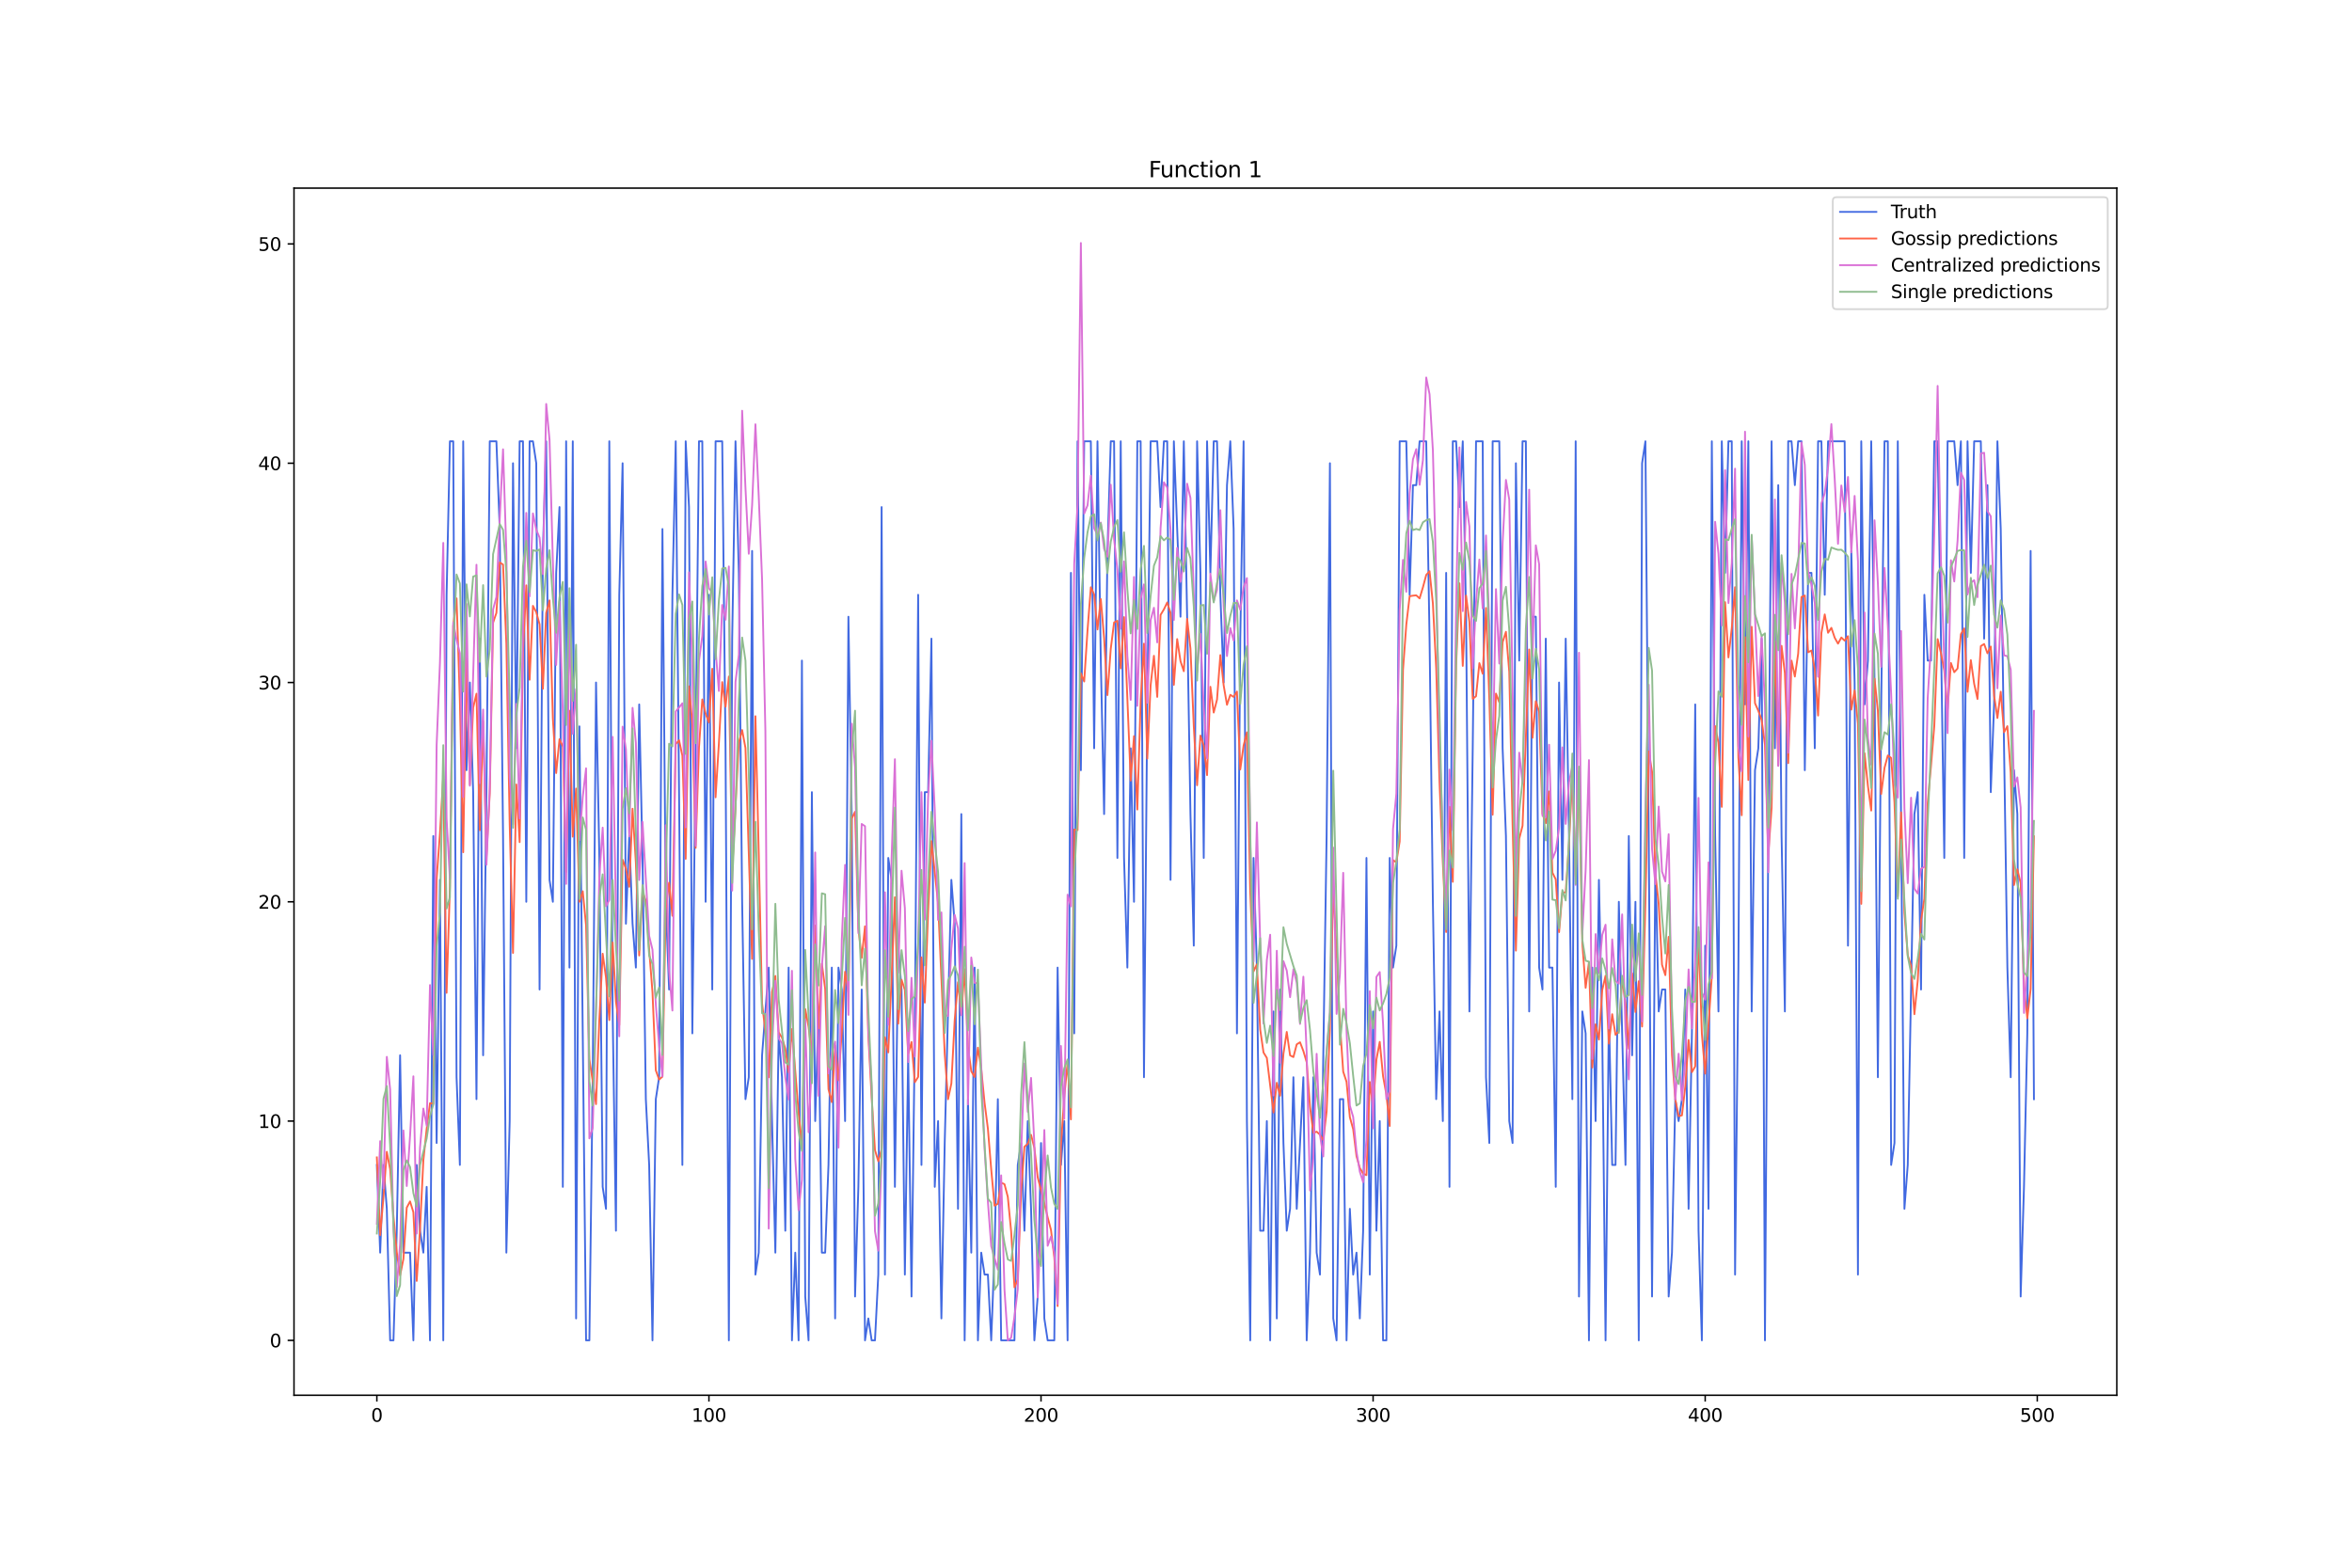 <?xml version="1.0" encoding="utf-8" standalone="no"?>
<!DOCTYPE svg PUBLIC "-//W3C//DTD SVG 1.1//EN"
  "http://www.w3.org/Graphics/SVG/1.1/DTD/svg11.dtd">
<svg xmlns:xlink="http://www.w3.org/1999/xlink" width="1296pt" height="864pt" viewBox="0 0 1296 864" xmlns="http://www.w3.org/2000/svg" version="1.1">
 <defs>
  <style type="text/css">*{stroke-linejoin: round; stroke-linecap: butt}</style>
 </defs>
 <g id="figure_1">
  <g id="patch_1">
   <path d="M 0 864 
L 1296 864 
L 1296 0 
L 0 0 
z
" style="fill: #ffffff"/>
  </g>
  <g id="axes_1">
   <g id="patch_2">
    <path d="M 162 768.96 
L 1166.4 768.96 
L 1166.4 103.68 
L 162 103.68 
z
" style="fill: #ffffff"/>
   </g>
   <g id="matplotlib.axis_1">
    <g id="xtick_1">
     <g id="line2d_1">
      <defs>
       <path id="m2c56b2437d" d="M 0 0 
L 0 3.5 
" style="stroke: #000000; stroke-width: 0.8"/>
      </defs>
      <g>
       <use xlink:href="#m2c56b2437d" x="207.655" y="768.96" style="stroke: #000000; stroke-width: 0.8"/>
      </g>
     </g>
     <g id="text_1">
      <!-- 0 -->
      <g transform="translate(204.473 783.558) scale(0.1 -0.1)">
       <defs>
        <path id="DejaVuSans-30" d="M 2034 4250 
Q 1547 4250 1301 3770 
Q 1056 3291 1056 2328 
Q 1056 1369 1301 889 
Q 1547 409 2034 409 
Q 2525 409 2770 889 
Q 3016 1369 3016 2328 
Q 3016 3291 2770 3770 
Q 2525 4250 2034 4250 
z
M 2034 4750 
Q 2819 4750 3233 4129 
Q 3647 3509 3647 2328 
Q 3647 1150 3233 529 
Q 2819 -91 2034 -91 
Q 1250 -91 836 529 
Q 422 1150 422 2328 
Q 422 3509 836 4129 
Q 1250 4750 2034 4750 
z
" transform="scale(0.016)"/>
       </defs>
       <use xlink:href="#DejaVuSans-30"/>
      </g>
     </g>
    </g>
    <g id="xtick_2">
     <g id="line2d_2">
      <g>
       <use xlink:href="#m2c56b2437d" x="390.639" y="768.96" style="stroke: #000000; stroke-width: 0.8"/>
      </g>
     </g>
     <g id="text_2">
      <!-- 100 -->
      <g transform="translate(381.095 783.558) scale(0.1 -0.1)">
       <defs>
        <path id="DejaVuSans-31" d="M 794 531 
L 1825 531 
L 1825 4091 
L 703 3866 
L 703 4441 
L 1819 4666 
L 2450 4666 
L 2450 531 
L 3481 531 
L 3481 0 
L 794 0 
L 794 531 
z
" transform="scale(0.016)"/>
       </defs>
       <use xlink:href="#DejaVuSans-31"/>
       <use xlink:href="#DejaVuSans-30" x="63.623"/>
       <use xlink:href="#DejaVuSans-30" x="127.246"/>
      </g>
     </g>
    </g>
    <g id="xtick_3">
     <g id="line2d_3">
      <g>
       <use xlink:href="#m2c56b2437d" x="573.623" y="768.96" style="stroke: #000000; stroke-width: 0.8"/>
      </g>
     </g>
     <g id="text_3">
      <!-- 200 -->
      <g transform="translate(564.079 783.558) scale(0.1 -0.1)">
       <defs>
        <path id="DejaVuSans-32" d="M 1228 531 
L 3431 531 
L 3431 0 
L 469 0 
L 469 531 
Q 828 903 1448 1529 
Q 2069 2156 2228 2338 
Q 2531 2678 2651 2914 
Q 2772 3150 2772 3378 
Q 2772 3750 2511 3984 
Q 2250 4219 1831 4219 
Q 1534 4219 1204 4116 
Q 875 4013 500 3803 
L 500 4441 
Q 881 4594 1212 4672 
Q 1544 4750 1819 4750 
Q 2544 4750 2975 4387 
Q 3406 4025 3406 3419 
Q 3406 3131 3298 2873 
Q 3191 2616 2906 2266 
Q 2828 2175 2409 1742 
Q 1991 1309 1228 531 
z
" transform="scale(0.016)"/>
       </defs>
       <use xlink:href="#DejaVuSans-32"/>
       <use xlink:href="#DejaVuSans-30" x="63.623"/>
       <use xlink:href="#DejaVuSans-30" x="127.246"/>
      </g>
     </g>
    </g>
    <g id="xtick_4">
     <g id="line2d_4">
      <g>
       <use xlink:href="#m2c56b2437d" x="756.607" y="768.96" style="stroke: #000000; stroke-width: 0.8"/>
      </g>
     </g>
     <g id="text_4">
      <!-- 300 -->
      <g transform="translate(747.063 783.558) scale(0.1 -0.1)">
       <defs>
        <path id="DejaVuSans-33" d="M 2597 2516 
Q 3050 2419 3304 2112 
Q 3559 1806 3559 1356 
Q 3559 666 3084 287 
Q 2609 -91 1734 -91 
Q 1441 -91 1130 -33 
Q 819 25 488 141 
L 488 750 
Q 750 597 1062 519 
Q 1375 441 1716 441 
Q 2309 441 2620 675 
Q 2931 909 2931 1356 
Q 2931 1769 2642 2001 
Q 2353 2234 1838 2234 
L 1294 2234 
L 1294 2753 
L 1863 2753 
Q 2328 2753 2575 2939 
Q 2822 3125 2822 3475 
Q 2822 3834 2567 4026 
Q 2313 4219 1838 4219 
Q 1578 4219 1281 4162 
Q 984 4106 628 3988 
L 628 4550 
Q 988 4650 1302 4700 
Q 1616 4750 1894 4750 
Q 2613 4750 3031 4423 
Q 3450 4097 3450 3541 
Q 3450 3153 3228 2886 
Q 3006 2619 2597 2516 
z
" transform="scale(0.016)"/>
       </defs>
       <use xlink:href="#DejaVuSans-33"/>
       <use xlink:href="#DejaVuSans-30" x="63.623"/>
       <use xlink:href="#DejaVuSans-30" x="127.246"/>
      </g>
     </g>
    </g>
    <g id="xtick_5">
     <g id="line2d_5">
      <g>
       <use xlink:href="#m2c56b2437d" x="939.591" y="768.96" style="stroke: #000000; stroke-width: 0.8"/>
      </g>
     </g>
     <g id="text_5">
      <!-- 400 -->
      <g transform="translate(930.047 783.558) scale(0.1 -0.1)">
       <defs>
        <path id="DejaVuSans-34" d="M 2419 4116 
L 825 1625 
L 2419 1625 
L 2419 4116 
z
M 2253 4666 
L 3047 4666 
L 3047 1625 
L 3713 1625 
L 3713 1100 
L 3047 1100 
L 3047 0 
L 2419 0 
L 2419 1100 
L 313 1100 
L 313 1709 
L 2253 4666 
z
" transform="scale(0.016)"/>
       </defs>
       <use xlink:href="#DejaVuSans-34"/>
       <use xlink:href="#DejaVuSans-30" x="63.623"/>
       <use xlink:href="#DejaVuSans-30" x="127.246"/>
      </g>
     </g>
    </g>
    <g id="xtick_6">
     <g id="line2d_6">
      <g>
       <use xlink:href="#m2c56b2437d" x="1122.575" y="768.96" style="stroke: #000000; stroke-width: 0.8"/>
      </g>
     </g>
     <g id="text_6">
      <!-- 500 -->
      <g transform="translate(1113.032 783.558) scale(0.1 -0.1)">
       <defs>
        <path id="DejaVuSans-35" d="M 691 4666 
L 3169 4666 
L 3169 4134 
L 1269 4134 
L 1269 2991 
Q 1406 3038 1543 3061 
Q 1681 3084 1819 3084 
Q 2600 3084 3056 2656 
Q 3513 2228 3513 1497 
Q 3513 744 3044 326 
Q 2575 -91 1722 -91 
Q 1428 -91 1123 -41 
Q 819 9 494 109 
L 494 744 
Q 775 591 1075 516 
Q 1375 441 1709 441 
Q 2250 441 2565 725 
Q 2881 1009 2881 1497 
Q 2881 1984 2565 2268 
Q 2250 2553 1709 2553 
Q 1456 2553 1204 2497 
Q 953 2441 691 2322 
L 691 4666 
z
" transform="scale(0.016)"/>
       </defs>
       <use xlink:href="#DejaVuSans-35"/>
       <use xlink:href="#DejaVuSans-30" x="63.623"/>
       <use xlink:href="#DejaVuSans-30" x="127.246"/>
      </g>
     </g>
    </g>
   </g>
   <g id="matplotlib.axis_2">
    <g id="ytick_1">
     <g id="line2d_7">
      <defs>
       <path id="mfaefff0187" d="M 0 0 
L -3.5 0 
" style="stroke: #000000; stroke-width: 0.8"/>
      </defs>
      <g>
       <use xlink:href="#mfaefff0187" x="162" y="738.72" style="stroke: #000000; stroke-width: 0.8"/>
      </g>
     </g>
     <g id="text_7">
      <!-- 0 -->
      <g transform="translate(148.637 742.519) scale(0.1 -0.1)">
       <use xlink:href="#DejaVuSans-30"/>
      </g>
     </g>
    </g>
    <g id="ytick_2">
     <g id="line2d_8">
      <g>
       <use xlink:href="#mfaefff0187" x="162" y="617.863" style="stroke: #000000; stroke-width: 0.8"/>
      </g>
     </g>
     <g id="text_8">
      <!-- 10 -->
      <g transform="translate(142.275 621.663) scale(0.1 -0.1)">
       <use xlink:href="#DejaVuSans-31"/>
       <use xlink:href="#DejaVuSans-30" x="63.623"/>
      </g>
     </g>
    </g>
    <g id="ytick_3">
     <g id="line2d_9">
      <g>
       <use xlink:href="#mfaefff0187" x="162" y="497.007" style="stroke: #000000; stroke-width: 0.8"/>
      </g>
     </g>
     <g id="text_9">
      <!-- 20 -->
      <g transform="translate(142.275 500.806) scale(0.1 -0.1)">
       <use xlink:href="#DejaVuSans-32"/>
       <use xlink:href="#DejaVuSans-30" x="63.623"/>
      </g>
     </g>
    </g>
    <g id="ytick_4">
     <g id="line2d_10">
      <g>
       <use xlink:href="#mfaefff0187" x="162" y="376.15" style="stroke: #000000; stroke-width: 0.8"/>
      </g>
     </g>
     <g id="text_10">
      <!-- 30 -->
      <g transform="translate(142.275 379.949) scale(0.1 -0.1)">
       <use xlink:href="#DejaVuSans-33"/>
       <use xlink:href="#DejaVuSans-30" x="63.623"/>
      </g>
     </g>
    </g>
    <g id="ytick_5">
     <g id="line2d_11">
      <g>
       <use xlink:href="#mfaefff0187" x="162" y="255.294" style="stroke: #000000; stroke-width: 0.8"/>
      </g>
     </g>
     <g id="text_11">
      <!-- 40 -->
      <g transform="translate(142.275 259.093) scale(0.1 -0.1)">
       <use xlink:href="#DejaVuSans-34"/>
       <use xlink:href="#DejaVuSans-30" x="63.623"/>
      </g>
     </g>
    </g>
    <g id="ytick_6">
     <g id="line2d_12">
      <g>
       <use xlink:href="#mfaefff0187" x="162" y="134.437" style="stroke: #000000; stroke-width: 0.8"/>
      </g>
     </g>
     <g id="text_12">
      <!-- 50 -->
      <g transform="translate(142.275 138.236) scale(0.1 -0.1)">
       <use xlink:href="#DejaVuSans-35"/>
       <use xlink:href="#DejaVuSans-30" x="63.623"/>
      </g>
     </g>
    </g>
   </g>
   <g id="line2d_13">
    <path d="M 207.655 642.035 
L 209.484 690.377 
L 211.314 642.035 
L 213.144 666.206 
L 214.974 738.72 
L 216.804 738.72 
L 218.634 678.292 
L 220.463 581.606 
L 222.293 690.377 
L 225.953 690.377 
L 227.783 738.72 
L 229.613 642.035 
L 231.442 678.292 
L 233.272 690.377 
L 235.102 654.12 
L 236.932 738.72 
L 238.762 460.75 
L 240.592 629.949 
L 242.422 484.921 
L 244.251 738.72 
L 246.081 327.807 
L 247.911 243.208 
L 249.741 243.208 
L 251.571 593.692 
L 253.401 642.035 
L 255.23 243.208 
L 257.06 424.493 
L 258.89 376.15 
L 260.72 436.578 
L 262.55 605.778 
L 264.38 351.979 
L 266.209 581.606 
L 268.039 436.578 
L 269.869 243.208 
L 273.529 243.208 
L 275.359 291.551 
L 277.189 460.75 
L 279.018 690.377 
L 280.848 617.863 
L 282.678 255.294 
L 284.508 412.407 
L 286.338 243.208 
L 288.168 243.208 
L 289.997 497.007 
L 291.827 243.208 
L 293.657 243.208 
L 295.487 255.294 
L 297.317 545.349 
L 299.147 303.636 
L 300.976 243.208 
L 302.806 484.921 
L 304.636 497.007 
L 306.466 315.722 
L 308.296 279.465 
L 310.126 654.12 
L 311.956 243.208 
L 313.785 533.264 
L 315.615 243.208 
L 317.445 726.634 
L 319.275 400.321 
L 322.935 738.72 
L 324.764 738.72 
L 326.594 593.692 
L 328.424 376.15 
L 330.254 472.835 
L 332.084 654.12 
L 333.914 666.206 
L 335.743 243.208 
L 337.573 557.435 
L 339.403 678.292 
L 341.233 327.807 
L 343.063 255.294 
L 344.893 509.092 
L 346.723 460.75 
L 348.552 509.092 
L 350.382 533.264 
L 352.212 388.236 
L 354.042 472.835 
L 355.872 605.778 
L 357.702 642.035 
L 359.531 738.72 
L 361.361 605.778 
L 363.191 593.692 
L 365.021 291.551 
L 366.851 497.007 
L 368.681 545.349 
L 370.51 327.807 
L 372.34 243.208 
L 374.17 436.578 
L 376 642.035 
L 377.83 243.208 
L 379.66 279.465 
L 381.489 569.521 
L 383.319 412.407 
L 385.149 243.208 
L 386.979 243.208 
L 388.809 497.007 
L 390.639 327.807 
L 392.469 545.349 
L 394.298 243.208 
L 397.958 243.208 
L 399.788 412.407 
L 401.618 738.72 
L 403.448 351.979 
L 405.277 243.208 
L 407.107 315.722 
L 408.937 497.007 
L 410.767 605.778 
L 412.597 593.692 
L 414.427 303.636 
L 416.256 702.463 
L 418.086 690.377 
L 419.916 581.606 
L 423.576 533.264 
L 425.406 617.863 
L 427.236 690.377 
L 429.065 569.521 
L 430.895 593.692 
L 432.725 678.292 
L 434.555 533.264 
L 436.385 738.72 
L 438.215 690.377 
L 440.044 738.72 
L 441.874 364.064 
L 443.704 714.549 
L 445.534 738.72 
L 447.364 436.578 
L 449.194 617.863 
L 451.023 557.435 
L 452.853 690.377 
L 454.683 690.377 
L 456.513 642.035 
L 458.343 533.264 
L 460.173 726.634 
L 462.003 533.264 
L 463.832 545.349 
L 465.662 617.863 
L 467.492 339.893 
L 469.322 448.664 
L 471.152 714.549 
L 472.982 654.12 
L 474.811 545.349 
L 476.641 738.72 
L 478.471 726.634 
L 480.301 738.72 
L 482.131 738.72 
L 483.961 702.463 
L 485.79 279.465 
L 487.62 702.463 
L 489.45 472.835 
L 491.28 484.921 
L 493.11 654.12 
L 494.94 521.178 
L 496.77 545.349 
L 498.599 702.463 
L 500.429 581.606 
L 502.259 714.549 
L 504.089 569.521 
L 505.919 327.807 
L 507.749 642.035 
L 509.578 436.578 
L 511.408 436.578 
L 513.238 351.979 
L 515.068 654.12 
L 516.898 617.863 
L 518.728 726.634 
L 520.557 629.949 
L 524.217 484.921 
L 526.047 509.092 
L 527.877 666.206 
L 529.707 448.664 
L 531.536 738.72 
L 533.366 605.778 
L 535.196 690.377 
L 537.026 533.264 
L 538.856 738.72 
L 540.686 690.377 
L 542.516 702.463 
L 544.345 702.463 
L 546.175 738.72 
L 548.005 690.377 
L 549.835 605.778 
L 551.665 738.72 
L 558.984 738.72 
L 560.814 642.035 
L 562.644 629.949 
L 564.474 678.292 
L 566.303 617.863 
L 568.133 666.206 
L 569.963 738.72 
L 571.793 714.549 
L 573.623 629.949 
L 575.453 726.634 
L 577.283 738.72 
L 580.942 738.72 
L 582.772 533.264 
L 584.602 642.035 
L 586.432 617.863 
L 588.262 738.72 
L 590.091 315.722 
L 591.921 569.521 
L 593.751 243.208 
L 595.581 424.493 
L 597.411 243.208 
L 601.07 243.208 
L 602.9 412.407 
L 604.73 243.208 
L 606.56 364.064 
L 608.39 448.664 
L 610.22 303.636 
L 612.05 243.208 
L 613.879 243.208 
L 615.709 472.835 
L 617.539 243.208 
L 619.369 472.835 
L 621.199 533.264 
L 623.029 412.407 
L 624.858 497.007 
L 626.688 243.208 
L 628.518 243.208 
L 630.348 593.692 
L 632.178 388.236 
L 634.008 243.208 
L 637.667 243.208 
L 639.497 279.465 
L 641.327 243.208 
L 643.157 243.208 
L 644.987 484.921 
L 646.817 243.208 
L 650.476 339.893 
L 652.306 243.208 
L 654.136 339.893 
L 655.966 448.664 
L 657.796 521.178 
L 659.625 243.208 
L 661.455 315.722 
L 663.285 472.835 
L 665.115 243.208 
L 666.945 315.722 
L 668.775 243.208 
L 670.604 243.208 
L 672.434 327.807 
L 674.264 376.15 
L 676.094 267.379 
L 677.924 243.208 
L 679.754 291.551 
L 681.583 569.521 
L 683.413 351.979 
L 685.243 243.208 
L 687.073 617.863 
L 688.903 738.72 
L 690.733 472.835 
L 692.563 533.264 
L 694.392 678.292 
L 696.222 678.292 
L 698.052 617.863 
L 699.882 738.72 
L 701.712 557.435 
L 703.542 726.634 
L 705.371 545.349 
L 707.201 629.949 
L 709.031 678.292 
L 710.861 666.206 
L 712.691 593.692 
L 714.521 666.206 
L 718.18 593.692 
L 720.01 738.72 
L 721.84 690.377 
L 723.67 593.692 
L 725.5 690.377 
L 727.33 702.463 
L 730.989 460.75 
L 732.819 255.294 
L 734.649 726.634 
L 736.479 738.72 
L 738.309 605.778 
L 740.138 605.778 
L 741.968 738.72 
L 743.798 666.206 
L 745.628 702.463 
L 747.458 690.377 
L 749.288 726.634 
L 751.117 678.292 
L 752.947 472.835 
L 754.777 702.463 
L 756.607 557.435 
L 758.437 678.292 
L 760.267 617.863 
L 762.097 738.72 
L 763.926 738.72 
L 765.756 472.835 
L 767.586 533.264 
L 769.416 521.178 
L 771.246 243.208 
L 774.905 243.208 
L 776.735 327.807 
L 778.565 267.379 
L 780.395 267.379 
L 782.225 243.208 
L 785.884 243.208 
L 787.714 351.979 
L 789.544 497.007 
L 791.374 605.778 
L 793.204 557.435 
L 795.034 617.863 
L 796.864 315.722 
L 798.693 654.12 
L 800.523 243.208 
L 802.353 243.208 
L 804.183 279.465 
L 806.013 243.208 
L 807.843 339.893 
L 809.672 557.435 
L 811.502 412.407 
L 813.332 243.208 
L 816.992 243.208 
L 818.822 593.692 
L 820.651 629.949 
L 822.481 243.208 
L 826.141 243.208 
L 827.971 412.407 
L 829.801 460.75 
L 831.63 617.863 
L 833.46 629.949 
L 835.29 255.294 
L 837.12 364.064 
L 838.95 243.208 
L 840.78 243.208 
L 842.61 557.435 
L 844.439 339.893 
L 846.269 339.893 
L 848.099 533.264 
L 849.929 545.349 
L 851.759 351.979 
L 853.589 533.264 
L 855.418 533.264 
L 857.248 654.12 
L 859.078 376.15 
L 860.908 484.921 
L 862.738 351.979 
L 864.568 460.75 
L 866.397 605.778 
L 868.227 243.208 
L 870.057 714.549 
L 871.887 557.435 
L 873.717 569.521 
L 875.547 738.72 
L 877.377 533.264 
L 879.206 617.863 
L 881.036 484.921 
L 882.866 569.521 
L 884.696 738.72 
L 886.526 557.435 
L 888.356 642.035 
L 890.185 642.035 
L 892.015 497.007 
L 895.675 642.035 
L 897.505 460.75 
L 899.335 581.606 
L 901.164 497.007 
L 902.994 738.72 
L 904.824 255.294 
L 906.654 243.208 
L 908.484 460.75 
L 910.314 714.549 
L 912.144 472.835 
L 913.973 557.435 
L 915.803 545.349 
L 917.633 545.349 
L 919.463 714.549 
L 921.293 690.377 
L 923.123 605.778 
L 924.952 617.863 
L 926.782 605.778 
L 928.612 545.349 
L 930.442 666.206 
L 932.272 569.521 
L 934.102 388.236 
L 935.931 678.292 
L 937.761 738.72 
L 939.591 521.178 
L 941.421 666.206 
L 943.251 243.208 
L 945.081 460.75 
L 946.911 557.435 
L 948.74 243.208 
L 950.57 315.722 
L 952.4 243.208 
L 954.23 243.208 
L 956.06 702.463 
L 957.89 533.264 
L 959.719 243.208 
L 961.549 388.236 
L 963.379 243.208 
L 965.209 557.435 
L 967.039 424.493 
L 968.869 412.407 
L 970.698 351.979 
L 972.528 738.72 
L 974.358 460.75 
L 976.188 243.208 
L 978.018 412.407 
L 979.848 267.379 
L 981.678 460.75 
L 983.507 557.435 
L 985.337 243.208 
L 987.167 243.208 
L 988.997 267.379 
L 990.827 243.208 
L 992.657 243.208 
L 994.486 424.493 
L 996.316 315.722 
L 998.146 315.722 
L 999.976 412.407 
L 1001.806 243.208 
L 1003.636 243.208 
L 1005.465 327.807 
L 1007.295 243.208 
L 1016.444 243.208 
L 1018.274 521.178 
L 1020.104 303.636 
L 1021.934 376.15 
L 1023.764 702.463 
L 1025.594 243.208 
L 1027.424 388.236 
L 1029.253 364.064 
L 1031.083 243.208 
L 1032.913 376.15 
L 1034.743 593.692 
L 1036.573 388.236 
L 1038.403 243.208 
L 1040.232 243.208 
L 1042.062 642.035 
L 1043.892 629.949 
L 1045.722 243.208 
L 1049.382 666.206 
L 1051.211 642.035 
L 1054.871 448.664 
L 1056.701 436.578 
L 1058.531 545.349 
L 1060.361 327.807 
L 1062.191 364.064 
L 1064.02 364.064 
L 1065.85 243.208 
L 1067.68 243.208 
L 1069.51 351.979 
L 1071.34 472.835 
L 1073.17 243.208 
L 1076.829 243.208 
L 1078.659 267.379 
L 1080.489 243.208 
L 1082.319 472.835 
L 1084.149 243.208 
L 1085.978 315.722 
L 1087.808 243.208 
L 1091.468 243.208 
L 1093.298 351.979 
L 1095.128 267.379 
L 1096.958 436.578 
L 1098.787 388.236 
L 1100.617 243.208 
L 1102.447 291.551 
L 1106.107 533.264 
L 1107.937 593.692 
L 1109.766 424.493 
L 1111.596 448.664 
L 1113.426 714.549 
L 1115.256 654.12 
L 1117.086 569.521 
L 1118.916 303.636 
L 1120.745 605.778 
L 1120.745 605.778 
" clip-path="url(#pf5c54e5582)" style="fill: none; stroke: #4169e1; stroke-linecap: square"/>
   </g>
   <g id="line2d_14">
    <path d="M 207.655 637.865 
L 209.484 680.713 
L 211.314 659.552 
L 213.144 634.796 
L 214.974 644.329 
L 216.804 670.413 
L 218.634 690.011 
L 220.463 702.915 
L 222.293 693.844 
L 224.123 665.562 
L 225.953 662.131 
L 227.783 668.102 
L 229.613 705.969 
L 231.442 677.243 
L 233.272 639.616 
L 235.102 622.126 
L 236.932 608.02 
L 238.762 608.252 
L 240.592 484.251 
L 242.422 459.427 
L 244.251 427.634 
L 246.081 547.179 
L 247.911 488.764 
L 249.741 344.893 
L 251.571 329.776 
L 253.401 386.343 
L 255.23 469.698 
L 257.06 362.549 
L 258.89 432.369 
L 260.72 390 
L 262.55 382.321 
L 264.38 457.576 
L 266.209 397.455 
L 268.039 472.214 
L 269.869 437.177 
L 271.699 343.179 
L 273.529 337.79 
L 275.359 309.966 
L 277.189 311.151 
L 279.018 354.835 
L 280.848 454.21 
L 282.678 525.202 
L 284.508 432.344 
L 286.338 464.133 
L 288.168 359.238 
L 289.997 322.595 
L 291.827 374.633 
L 293.657 333.897 
L 295.487 337.374 
L 297.317 344.084 
L 299.147 379.618 
L 300.976 337.742 
L 302.806 330.866 
L 304.636 395.975 
L 306.466 426.064 
L 308.296 407.397 
L 310.126 411.411 
L 311.956 480.566 
L 313.785 391.716 
L 315.615 461.119 
L 317.445 434.61 
L 319.275 497.022 
L 321.105 491.202 
L 322.935 509.949 
L 324.764 583.892 
L 326.594 595.725 
L 328.424 608.519 
L 330.254 561.725 
L 332.084 525.618 
L 333.914 538.733 
L 335.743 562.208 
L 337.573 519.395 
L 339.403 552.098 
L 341.233 564.928 
L 343.063 473.817 
L 344.893 478.686 
L 346.723 488.743 
L 348.552 445.709 
L 350.382 475.58 
L 352.212 526.603 
L 354.042 491.573 
L 355.872 496.434 
L 357.702 523.459 
L 359.531 546.833 
L 361.361 589.901 
L 363.191 594.991 
L 365.021 593.347 
L 366.851 501.208 
L 368.681 486.467 
L 370.51 504.729 
L 372.34 410.116 
L 374.17 407.996 
L 376 416.44 
L 377.83 473.329 
L 379.66 378.238 
L 381.489 398.783 
L 383.319 467.291 
L 385.149 412.042 
L 386.979 385.493 
L 388.809 393.379 
L 390.639 398.09 
L 392.469 368.572 
L 394.298 439.425 
L 396.128 409.547 
L 397.958 375.93 
L 399.788 389.512 
L 401.618 372.864 
L 403.448 479.587 
L 407.107 409.418 
L 408.937 402.362 
L 410.767 412.238 
L 414.427 528.489 
L 416.256 394.725 
L 418.086 470.358 
L 419.916 552.92 
L 421.746 568.673 
L 423.576 593.765 
L 425.406 546.737 
L 427.236 537.872 
L 429.065 568.938 
L 430.895 571.918 
L 432.725 577.967 
L 434.555 591.059 
L 436.385 567.12 
L 440.044 613.604 
L 441.874 631.226 
L 443.704 556.139 
L 445.534 565.834 
L 447.364 581.134 
L 449.194 510.11 
L 451.023 566.795 
L 452.853 531.1 
L 454.683 544.949 
L 456.513 600.362 
L 458.343 607.41 
L 460.173 576.379 
L 462.003 595.378 
L 463.832 568.728 
L 465.662 535.558 
L 467.492 546.998 
L 469.322 451.077 
L 471.152 447.423 
L 472.982 511.574 
L 474.811 527.913 
L 476.641 510.514 
L 478.471 570.813 
L 480.301 604.8 
L 482.131 633.902 
L 483.961 640.025 
L 485.79 633.416 
L 487.62 571.677 
L 489.45 580.024 
L 491.28 539.101 
L 493.11 494.5 
L 494.94 564.199 
L 496.77 539.965 
L 498.599 545.552 
L 500.429 581.148 
L 502.259 574.295 
L 504.089 596.477 
L 505.919 593.513 
L 507.749 527.641 
L 509.578 552.583 
L 511.408 502.53 
L 513.238 463.559 
L 516.898 497.758 
L 520.557 580.71 
L 522.387 605.807 
L 524.217 597.177 
L 526.047 562.303 
L 527.877 541.276 
L 529.707 558.735 
L 531.536 534.099 
L 533.366 576.998 
L 535.196 590.395 
L 537.026 593.58 
L 538.856 577.393 
L 540.686 589.213 
L 542.516 607.755 
L 544.345 621.983 
L 546.175 644.405 
L 548.005 664.509 
L 549.835 663.432 
L 551.665 651.822 
L 553.495 652.636 
L 555.324 659.628 
L 557.154 678.579 
L 558.984 709.521 
L 560.814 705.07 
L 562.644 656.788 
L 564.474 632.002 
L 566.303 630.408 
L 568.133 625.447 
L 569.963 632.646 
L 571.793 648.838 
L 575.453 663.046 
L 577.283 670.904 
L 579.112 677.81 
L 580.942 693.033 
L 582.772 719.821 
L 584.602 631.667 
L 586.432 604.295 
L 588.262 585.585 
L 590.091 616.934 
L 591.921 457.189 
L 593.751 457.512 
L 595.581 371.086 
L 597.411 375.602 
L 599.241 347.543 
L 601.07 323.667 
L 602.9 327.672 
L 604.73 346.905 
L 606.56 330.174 
L 608.39 351.699 
L 610.22 383.105 
L 612.05 357.555 
L 613.879 343.066 
L 615.709 342.138 
L 617.539 368.349 
L 619.369 340.106 
L 623.029 430.199 
L 624.858 405.711 
L 626.688 446.167 
L 628.518 386.035 
L 630.348 354.733 
L 632.178 418.145 
L 634.008 377.735 
L 635.837 361.433 
L 637.667 384.086 
L 639.497 338.885 
L 641.327 335.846 
L 643.157 332.035 
L 644.987 337.797 
L 646.817 377.428 
L 648.646 352.215 
L 650.476 364.404 
L 652.306 369.928 
L 654.136 341.065 
L 655.966 357.414 
L 657.796 400.29 
L 659.625 432.777 
L 661.455 405.402 
L 663.285 410.812 
L 665.115 427.201 
L 666.945 378.506 
L 668.775 392.712 
L 670.604 385.567 
L 672.434 361.046 
L 674.264 377.712 
L 676.094 388.43 
L 677.924 382.939 
L 679.754 384.082 
L 681.583 381.122 
L 683.413 424.068 
L 685.243 410.935 
L 687.073 403.613 
L 688.903 491.49 
L 690.733 535.394 
L 692.563 531.471 
L 694.392 567.383 
L 696.222 580.062 
L 698.052 583.041 
L 701.712 613.138 
L 703.542 596.757 
L 705.371 603.874 
L 707.201 580.687 
L 709.031 568.716 
L 710.861 581.646 
L 712.691 582.583 
L 714.521 575.578 
L 716.35 574.422 
L 718.18 579.252 
L 720.01 585.411 
L 721.84 610.123 
L 723.67 624.38 
L 725.5 623.712 
L 727.33 625.373 
L 729.159 628.386 
L 730.989 612.508 
L 732.819 566.502 
L 734.649 489.396 
L 736.479 524.089 
L 738.309 564.029 
L 740.138 590.634 
L 741.968 596.19 
L 743.798 615.718 
L 745.628 622.298 
L 747.458 637.27 
L 749.288 643.664 
L 751.117 646.828 
L 752.947 647.642 
L 754.777 596.291 
L 756.607 609.709 
L 758.437 583.914 
L 760.267 574.214 
L 762.097 593.125 
L 763.926 603.233 
L 765.756 620.566 
L 767.586 474.033 
L 769.416 475.234 
L 771.246 463.772 
L 773.076 369.287 
L 774.905 344.209 
L 776.735 328.603 
L 778.565 328.286 
L 780.395 328.112 
L 782.225 329.798 
L 784.055 323.715 
L 785.884 316.849 
L 787.714 314.788 
L 789.544 332.518 
L 791.374 368.183 
L 793.204 431.084 
L 795.034 475.457 
L 796.864 513.678 
L 798.693 444.648 
L 800.523 486.001 
L 802.353 366.704 
L 804.183 321.488 
L 806.013 367.005 
L 807.843 328.248 
L 809.672 342.628 
L 811.502 385.173 
L 813.332 383.707 
L 815.162 365.459 
L 816.992 371.297 
L 818.822 335.065 
L 820.651 385.256 
L 822.481 449.007 
L 824.311 382.255 
L 826.141 387.068 
L 827.971 353.894 
L 829.801 348.206 
L 831.63 370.194 
L 833.46 454.454 
L 835.29 523.914 
L 837.12 462.197 
L 838.95 455.104 
L 842.61 357.965 
L 844.439 406.626 
L 846.269 386.441 
L 848.099 392.273 
L 849.929 448.488 
L 851.759 453.67 
L 853.589 436.191 
L 855.418 480.947 
L 857.248 484.663 
L 859.078 513.714 
L 860.908 491.996 
L 862.738 491.796 
L 864.568 464.505 
L 866.397 427.415 
L 868.227 482.874 
L 870.057 425.258 
L 871.887 519.815 
L 873.717 544.423 
L 875.547 530.193 
L 877.377 588.345 
L 879.206 564.523 
L 881.036 572.937 
L 882.866 545.617 
L 884.696 537.722 
L 886.526 575.211 
L 888.356 558.943 
L 890.185 570.315 
L 892.015 568.228 
L 893.845 538.935 
L 895.675 553.265 
L 897.505 578.016 
L 899.335 536.482 
L 901.164 557.75 
L 902.994 540.764 
L 904.824 565.748 
L 906.654 497.716 
L 908.484 414.104 
L 910.314 425.328 
L 912.144 481.172 
L 913.973 498.188 
L 915.803 531.7 
L 917.633 537.439 
L 919.463 516.324 
L 921.293 581.378 
L 923.123 605.876 
L 924.952 615.148 
L 926.782 614.721 
L 928.612 599.002 
L 930.442 573.159 
L 932.272 590.9 
L 934.102 587.669 
L 935.931 513.496 
L 937.761 569.71 
L 939.591 591.707 
L 943.251 537.912 
L 945.081 400.174 
L 946.911 409.315 
L 948.74 444.694 
L 950.57 331.85 
L 952.4 362.336 
L 954.23 346.278 
L 956.06 323.6 
L 957.89 417.607 
L 959.719 449.323 
L 961.549 351.135 
L 963.379 429.893 
L 965.209 345.439 
L 967.039 387.56 
L 968.869 391.743 
L 970.698 396.767 
L 972.528 410.361 
L 974.358 470.943 
L 976.188 445.26 
L 978.018 353.302 
L 979.848 421.785 
L 981.678 355.94 
L 983.507 371.004 
L 985.337 420.602 
L 987.167 364.071 
L 988.997 372.87 
L 990.827 360.262 
L 992.657 329.021 
L 994.486 328.189 
L 996.316 359.493 
L 998.146 358.525 
L 999.976 368.718 
L 1001.806 394.358 
L 1003.636 348.789 
L 1005.465 338.621 
L 1007.295 348.744 
L 1009.125 346.008 
L 1010.955 351.475 
L 1012.785 354.731 
L 1014.615 351.358 
L 1016.444 353.061 
L 1018.274 350.616 
L 1020.104 391.102 
L 1021.934 380.531 
L 1023.764 398.775 
L 1025.594 498.152 
L 1027.424 415.155 
L 1029.253 433.062 
L 1031.083 446.736 
L 1032.913 374.04 
L 1034.743 391.624 
L 1036.573 437.598 
L 1038.403 423.191 
L 1040.232 416.337 
L 1042.062 417.724 
L 1043.892 442.251 
L 1045.722 494.069 
L 1047.552 447.714 
L 1049.382 503.12 
L 1051.211 526.458 
L 1053.041 532.221 
L 1054.871 558.963 
L 1056.701 540.541 
L 1058.531 507.271 
L 1060.361 495.289 
L 1062.191 442.676 
L 1064.02 422.087 
L 1065.85 399.899 
L 1067.68 352.246 
L 1069.51 359.929 
L 1071.34 369.466 
L 1073.17 390.705 
L 1074.999 365.392 
L 1076.829 370.466 
L 1078.659 368.43 
L 1080.489 349.518 
L 1082.319 346.348 
L 1084.149 381.262 
L 1085.978 363.831 
L 1087.808 376.847 
L 1089.638 385.232 
L 1091.468 356.081 
L 1093.298 354.919 
L 1095.128 360.038 
L 1096.958 356.325 
L 1098.787 383.457 
L 1100.617 395.724 
L 1102.447 381.236 
L 1104.277 403.592 
L 1106.107 400.214 
L 1107.937 425.755 
L 1109.766 487.761 
L 1111.596 479.09 
L 1113.426 486.723 
L 1115.256 543.543 
L 1117.086 561.241 
L 1118.916 545.08 
L 1120.745 460.889 
L 1120.745 460.889 
" clip-path="url(#pf5c54e5582)" style="fill: none; stroke: #ff6347; stroke-linecap: square"/>
   </g>
   <g id="line2d_15">
    <path d="M 207.655 674.519 
L 209.484 628.911 
L 211.314 654.968 
L 213.144 582.458 
L 214.974 600.378 
L 216.804 677.483 
L 218.634 709.334 
L 220.463 685.72 
L 222.293 623.028 
L 224.123 653.671 
L 225.953 625.962 
L 227.783 593.181 
L 229.613 679.901 
L 231.442 632.427 
L 233.272 610.945 
L 235.102 620.376 
L 236.932 542.885 
L 238.762 581.469 
L 240.592 410.659 
L 242.422 365.192 
L 244.251 299.201 
L 246.081 451.138 
L 247.911 484.36 
L 249.741 343.097 
L 251.571 352.564 
L 253.401 359.975 
L 255.23 439.242 
L 257.06 332.838 
L 258.89 433.037 
L 262.55 311.244 
L 264.38 431.652 
L 266.209 391.055 
L 268.039 476.604 
L 269.869 433.978 
L 271.699 335.874 
L 273.529 329.026 
L 275.359 286.092 
L 277.189 247.615 
L 279.018 304.309 
L 280.848 428.644 
L 282.678 454.261 
L 284.508 387.93 
L 286.338 451.12 
L 288.168 346.312 
L 289.997 282.674 
L 291.827 328.665 
L 293.657 282.967 
L 295.487 291.916 
L 297.317 296.286 
L 299.147 316.432 
L 300.976 222.639 
L 302.806 242.475 
L 304.636 309.199 
L 306.466 366.485 
L 308.296 331.398 
L 310.126 393.458 
L 311.956 487.155 
L 313.785 343.887 
L 315.615 404.428 
L 317.445 379.754 
L 319.275 463.003 
L 321.105 439.16 
L 322.935 423.437 
L 324.764 627.403 
L 326.594 621.714 
L 328.424 557.642 
L 330.254 483.406 
L 332.084 456.118 
L 333.914 499.495 
L 335.743 496.02 
L 337.573 406.105 
L 339.403 501.009 
L 341.233 571.143 
L 343.063 400.476 
L 344.893 412.844 
L 346.723 460.993 
L 348.552 390.119 
L 350.382 409.382 
L 352.212 484.999 
L 354.042 452.994 
L 357.702 515.833 
L 359.531 523.375 
L 361.361 553.447 
L 363.191 576.527 
L 365.021 593.214 
L 366.851 454.784 
L 368.681 534.991 
L 370.51 556.94 
L 372.34 392.101 
L 374.17 389.952 
L 376 387.58 
L 377.83 456.011 
L 379.66 315.454 
L 381.489 365.271 
L 383.319 466.107 
L 385.149 364.339 
L 386.979 350.55 
L 388.809 309.446 
L 390.639 324.234 
L 392.469 326.604 
L 394.298 358.11 
L 396.128 380.827 
L 397.958 333.42 
L 399.788 341.548 
L 401.618 312.18 
L 403.448 490.838 
L 405.277 375.795 
L 407.107 360.836 
L 408.937 226.361 
L 410.767 268.935 
L 412.597 305.201 
L 414.427 278.521 
L 416.256 233.841 
L 418.086 273.636 
L 419.916 319.311 
L 421.746 402.971 
L 423.576 677.092 
L 425.406 577.438 
L 427.236 540.545 
L 429.065 572.296 
L 430.895 574.92 
L 432.725 593.792 
L 434.555 605.996 
L 436.385 535.035 
L 438.215 638.646 
L 440.044 667.02 
L 441.874 650.308 
L 443.704 561.906 
L 445.534 624.011 
L 447.364 585.693 
L 449.194 469.821 
L 451.023 603.937 
L 452.853 532.698 
L 454.683 510.45 
L 456.513 591.607 
L 458.343 580.669 
L 460.173 574.058 
L 462.003 632.51 
L 463.832 518.307 
L 465.662 476.669 
L 467.492 559.325 
L 469.322 398.863 
L 471.152 422.897 
L 472.982 514.294 
L 474.811 454.104 
L 476.641 455.337 
L 478.471 568.453 
L 480.301 599.379 
L 482.131 678.572 
L 483.961 689.257 
L 485.79 637.739 
L 487.62 491.765 
L 489.45 564.823 
L 491.28 473.4 
L 493.11 418.429 
L 494.94 536.117 
L 496.77 479.885 
L 498.599 500.553 
L 500.429 585.311 
L 502.259 538.916 
L 504.089 582.344 
L 505.919 521.928 
L 507.749 436.588 
L 509.578 506.838 
L 511.408 439.575 
L 513.238 408.261 
L 515.068 446.378 
L 516.898 506.981 
L 518.728 502.85 
L 520.557 559.445 
L 522.387 559.889 
L 524.217 522.89 
L 526.047 504.207 
L 527.877 511.67 
L 529.707 559.532 
L 531.536 475.674 
L 533.366 608.679 
L 535.196 527.706 
L 537.026 541.634 
L 538.856 542.001 
L 542.516 633.067 
L 544.345 662.197 
L 546.175 686.781 
L 549.835 699.756 
L 551.665 647.777 
L 553.495 710.768 
L 555.324 738.72 
L 557.154 737.307 
L 558.984 725.764 
L 560.814 710.517 
L 562.644 635.967 
L 564.474 586.126 
L 566.303 612.784 
L 568.133 594.064 
L 569.963 630.458 
L 571.793 715.132 
L 573.623 674.86 
L 575.453 622.785 
L 577.283 686.596 
L 579.112 681.505 
L 580.942 690.144 
L 582.772 718.664 
L 584.602 576.451 
L 586.432 616.656 
L 588.262 493.067 
L 590.091 499.535 
L 591.921 310.651 
L 593.751 278.442 
L 595.581 133.92 
L 597.411 283.067 
L 599.241 278.574 
L 601.07 262.174 
L 602.9 291.228 
L 604.73 294.598 
L 606.56 287.976 
L 608.39 302.556 
L 610.22 306.852 
L 612.05 267.139 
L 613.879 297.14 
L 615.709 314.078 
L 617.539 346.506 
L 619.369 309.422 
L 621.199 361.427 
L 623.029 385.713 
L 624.858 317.999 
L 626.688 389.049 
L 628.518 330.246 
L 630.348 322.057 
L 632.178 387.321 
L 634.008 341.713 
L 635.837 334.959 
L 637.667 354.05 
L 639.497 291.122 
L 641.327 265.805 
L 643.157 268.755 
L 644.987 292.112 
L 646.817 341.699 
L 648.646 301.944 
L 650.476 320.643 
L 652.306 309.66 
L 654.136 266.571 
L 655.966 274.477 
L 657.796 327.032 
L 659.625 370.374 
L 661.455 349.323 
L 663.285 389.804 
L 665.115 417.926 
L 666.945 316.136 
L 668.775 331.268 
L 670.604 325.088 
L 672.434 281.175 
L 674.264 333.84 
L 676.094 361.561 
L 677.924 346.147 
L 679.754 352.968 
L 681.583 330.88 
L 683.413 336.008 
L 685.243 323.664 
L 687.073 318.585 
L 688.903 464.126 
L 690.733 529.896 
L 692.563 453.243 
L 694.392 519.171 
L 696.222 564.118 
L 698.052 529.135 
L 699.882 515.157 
L 701.712 603.728 
L 703.542 523.993 
L 705.371 585.745 
L 707.201 529.726 
L 709.031 534.938 
L 710.861 549.577 
L 712.691 534.2 
L 714.521 541.606 
L 716.35 564.327 
L 718.18 538.28 
L 720.01 580.284 
L 721.84 656.119 
L 723.67 638.202 
L 725.5 580.788 
L 727.33 625.548 
L 729.159 637.376 
L 730.989 579.326 
L 732.819 557.955 
L 734.649 467.147 
L 736.479 558.788 
L 738.309 536.903 
L 740.138 481.045 
L 741.968 567.857 
L 743.798 609.344 
L 745.628 615.574 
L 747.458 634.664 
L 749.288 645.718 
L 751.117 651.543 
L 752.947 628.053 
L 754.777 546.256 
L 756.607 621.84 
L 758.437 538.407 
L 760.267 535.729 
L 762.097 564.279 
L 763.926 605.77 
L 765.756 601.4 
L 767.586 456.917 
L 769.416 437.375 
L 771.246 336.18 
L 773.076 308.572 
L 774.905 326.163 
L 776.735 271.833 
L 778.565 253.145 
L 780.395 247.515 
L 782.225 267.177 
L 784.055 253.67 
L 785.884 208.058 
L 787.714 217.266 
L 789.544 248.035 
L 791.374 318.174 
L 793.204 410.688 
L 795.034 459.434 
L 796.864 504.09 
L 798.693 424.16 
L 800.523 457.512 
L 802.353 333.766 
L 804.183 246.573 
L 806.013 336.809 
L 807.843 276.578 
L 809.672 290.265 
L 811.502 368.334 
L 813.332 331.95 
L 815.162 308.375 
L 816.992 335.312 
L 818.822 295.111 
L 820.651 344.843 
L 822.481 421.744 
L 824.311 324.683 
L 826.141 365.7 
L 827.971 298.988 
L 829.801 264.494 
L 831.63 275.337 
L 835.29 484.507 
L 837.12 414.82 
L 838.95 431.63 
L 840.78 366.294 
L 842.61 269.877 
L 844.439 361.498 
L 846.269 300.558 
L 848.099 310.974 
L 849.929 449.579 
L 851.759 450.417 
L 853.589 410.453 
L 855.418 473.468 
L 857.248 468.909 
L 859.078 456.295 
L 860.908 411.915 
L 862.738 454.074 
L 864.568 431.07 
L 866.397 422.163 
L 868.227 487.712 
L 870.057 359.748 
L 871.887 514.835 
L 873.717 479.672 
L 875.547 418.914 
L 877.377 583.592 
L 879.206 514.801 
L 881.036 536.287 
L 882.866 515.165 
L 884.696 509.632 
L 886.526 566.861 
L 888.356 517.696 
L 890.185 540.57 
L 892.015 542.146 
L 893.845 503.944 
L 895.675 568 
L 897.505 594.891 
L 899.335 519.544 
L 901.164 535.85 
L 902.994 519.307 
L 904.824 562.946 
L 906.654 445.306 
L 908.484 377.378 
L 910.314 468.042 
L 912.144 487.255 
L 913.973 444.536 
L 915.803 480.339 
L 917.633 485.771 
L 919.463 459.758 
L 921.293 566.172 
L 923.123 605.946 
L 924.952 580.732 
L 926.782 606.36 
L 928.612 583.98 
L 930.442 534.28 
L 932.272 566.773 
L 934.102 528.64 
L 935.931 439.754 
L 937.761 546.938 
L 939.591 550.954 
L 941.421 475.265 
L 943.251 539.196 
L 945.081 287.582 
L 946.911 305.09 
L 948.74 344.688 
L 950.57 259.122 
L 952.4 332.377 
L 954.23 310.406 
L 956.06 258.3 
L 957.89 411.24 
L 959.719 425.082 
L 961.549 237.919 
L 963.379 405.866 
L 965.209 295.622 
L 968.869 383.645 
L 970.698 350.501 
L 972.528 388.229 
L 974.358 480.685 
L 976.188 408.145 
L 978.018 275.297 
L 979.848 422.123 
L 981.678 310.17 
L 983.507 332.308 
L 985.337 414.858 
L 987.167 316.299 
L 988.997 346.342 
L 990.827 316.134 
L 992.657 243.849 
L 994.486 256.181 
L 996.316 314.792 
L 998.146 322.184 
L 999.976 332.239 
L 1001.806 373.022 
L 1003.636 277.408 
L 1005.465 271.759 
L 1007.295 257.614 
L 1009.125 233.73 
L 1010.955 263.892 
L 1012.785 299.707 
L 1014.615 267.552 
L 1016.444 282.212 
L 1018.274 262.883 
L 1020.104 304.436 
L 1021.934 273.321 
L 1023.764 309.353 
L 1025.594 483.441 
L 1027.424 337.573 
L 1029.253 406.598 
L 1031.083 421.431 
L 1032.913 286.753 
L 1034.743 321.436 
L 1036.573 367.52 
L 1038.403 313.005 
L 1040.232 344.634 
L 1042.062 382.209 
L 1043.892 431.993 
L 1045.722 439.615 
L 1047.552 347.741 
L 1049.382 445.687 
L 1051.211 486.743 
L 1053.041 439.64 
L 1054.871 489.749 
L 1056.701 492.435 
L 1058.531 478.824 
L 1060.361 477.759 
L 1062.191 384.812 
L 1064.02 355.057 
L 1065.85 293.338 
L 1067.68 212.693 
L 1069.51 308.999 
L 1071.34 364.761 
L 1073.17 404.057 
L 1074.999 308.767 
L 1076.829 320.477 
L 1078.659 298.07 
L 1080.489 260.513 
L 1082.319 264.532 
L 1084.149 327.662 
L 1085.978 321.166 
L 1087.808 319.754 
L 1089.638 329.138 
L 1091.468 249.956 
L 1093.298 249.52 
L 1095.128 281.685 
L 1096.958 284.533 
L 1098.787 330.273 
L 1100.617 379.375 
L 1102.447 339.236 
L 1104.277 361.172 
L 1106.107 361.634 
L 1107.937 369.074 
L 1109.766 433.54 
L 1111.596 428.439 
L 1113.426 445.01 
L 1115.256 558.263 
L 1117.086 531.715 
L 1118.916 500.371 
L 1120.745 391.783 
L 1120.745 391.783 
" clip-path="url(#pf5c54e5582)" style="fill: none; stroke: #da70d6; stroke-linecap: square"/>
   </g>
   <g id="line2d_16">
    <path d="M 207.655 679.85 
L 209.484 650.984 
L 211.314 605.572 
L 213.144 598.599 
L 214.974 631.37 
L 216.804 675.684 
L 218.634 714.309 
L 220.463 708.252 
L 222.293 644.758 
L 224.123 639.54 
L 225.953 643.181 
L 227.783 657.511 
L 229.613 664.962 
L 231.442 642.08 
L 235.102 627.491 
L 236.932 615.141 
L 238.762 608.726 
L 240.592 521.558 
L 242.422 503.149 
L 244.251 410.686 
L 246.081 500.719 
L 247.911 494.691 
L 249.741 356.839 
L 251.571 316.615 
L 253.401 321.552 
L 255.23 381.159 
L 257.06 322.037 
L 258.89 339.743 
L 260.72 317.782 
L 262.55 317.095 
L 264.38 364.81 
L 266.209 322.477 
L 268.039 372.929 
L 269.869 357.771 
L 271.699 305.381 
L 275.359 288.791 
L 277.189 291.998 
L 279.018 315.462 
L 282.678 456.235 
L 284.508 394.01 
L 286.338 378.905 
L 288.168 312.158 
L 289.997 297.967 
L 291.827 326.368 
L 293.657 303.223 
L 295.487 303.672 
L 297.317 302.816 
L 299.147 336.33 
L 300.976 313.33 
L 302.806 303.212 
L 304.636 329.799 
L 306.466 348.744 
L 308.296 329.203 
L 310.126 320.694 
L 311.956 399.584 
L 313.785 324.161 
L 315.615 386.275 
L 317.445 355.331 
L 319.275 495.486 
L 321.105 450.517 
L 322.935 457.349 
L 324.764 595.906 
L 326.594 609.31 
L 328.424 555.522 
L 330.254 494.622 
L 332.084 481.888 
L 335.743 549.154 
L 337.573 485.035 
L 339.403 521.97 
L 341.233 551.419 
L 343.063 445.712 
L 344.893 434.395 
L 346.723 448.288 
L 348.552 401.456 
L 350.382 459.443 
L 352.212 523.631 
L 354.042 487.797 
L 355.872 500.388 
L 357.702 526.632 
L 359.531 531.303 
L 361.361 549.89 
L 363.191 544.115 
L 365.021 581.435 
L 366.851 481.124 
L 368.681 409.897 
L 370.51 411.408 
L 372.34 338.332 
L 374.17 327.597 
L 376 333.374 
L 377.83 415.515 
L 379.66 341.913 
L 381.489 331.491 
L 383.319 409.577 
L 385.149 351.854 
L 386.979 322.882 
L 388.809 313.593 
L 390.639 338.678 
L 392.469 318.168 
L 394.298 363.25 
L 396.128 330.88 
L 397.958 313.298 
L 399.788 312.938 
L 401.618 323.124 
L 403.448 486.608 
L 405.277 446.311 
L 407.107 385.479 
L 408.937 351.357 
L 410.767 364.131 
L 412.597 425.652 
L 414.427 512.173 
L 416.256 452.922 
L 418.086 512.765 
L 419.916 558.414 
L 421.746 558.907 
L 423.576 654.788 
L 425.406 571.587 
L 427.236 498.107 
L 429.065 550.826 
L 432.725 585.521 
L 434.555 586.834 
L 436.385 545.719 
L 438.215 603.103 
L 440.044 623.432 
L 441.874 634.309 
L 443.704 523.542 
L 447.364 597.044 
L 449.194 520.524 
L 451.023 543.176 
L 452.853 492.336 
L 454.683 492.857 
L 456.513 587.652 
L 458.343 589.532 
L 460.173 545.637 
L 462.003 563.905 
L 463.832 539.375 
L 465.662 505.883 
L 467.492 540.319 
L 469.322 414.583 
L 471.152 391.673 
L 472.982 501.319 
L 474.811 543.051 
L 476.641 522.774 
L 478.471 556.768 
L 480.301 597.661 
L 482.131 670.028 
L 483.961 663.147 
L 485.79 637.456 
L 487.62 523.737 
L 489.45 560.357 
L 491.28 509.242 
L 493.11 445.064 
L 494.94 556.179 
L 496.77 523.645 
L 498.599 537.828 
L 500.429 568.276 
L 502.259 550.61 
L 504.089 549.135 
L 505.919 519.459 
L 507.749 479.446 
L 509.578 532.055 
L 511.408 485.735 
L 513.238 447.402 
L 516.898 480.616 
L 520.557 569.292 
L 522.387 540.354 
L 524.217 537.07 
L 526.047 532.533 
L 527.877 537.587 
L 529.707 554.872 
L 531.536 521.79 
L 533.366 567.891 
L 535.196 532.258 
L 537.026 564.519 
L 538.856 534.401 
L 540.686 600.972 
L 544.345 660.545 
L 546.175 662.928 
L 548.005 710.826 
L 549.835 707.914 
L 551.665 673.51 
L 553.495 685.198 
L 555.324 694.105 
L 557.154 694.901 
L 558.984 680.513 
L 560.814 664.166 
L 562.644 603.443 
L 564.474 574.352 
L 566.303 606.884 
L 568.133 635.476 
L 569.963 672.339 
L 571.793 691.685 
L 573.623 697.756 
L 575.453 657.353 
L 577.283 636.806 
L 579.112 654.489 
L 580.942 663.49 
L 582.772 666.27 
L 584.602 598.894 
L 586.432 588.719 
L 588.262 583.88 
L 590.091 610.301 
L 591.921 482.982 
L 593.751 449.46 
L 595.581 333.2 
L 597.411 307.514 
L 599.241 293.42 
L 601.07 284.606 
L 602.9 283.442 
L 604.73 297.813 
L 606.56 288.357 
L 608.39 297.989 
L 610.22 315.934 
L 612.05 298.52 
L 613.879 290.481 
L 615.709 286.638 
L 617.539 315.135 
L 619.369 293.385 
L 621.199 324.751 
L 623.029 349.09 
L 624.858 330.796 
L 626.688 346.631 
L 628.518 313.913 
L 630.348 300.85 
L 632.178 348.908 
L 634.008 328.564 
L 635.837 311.774 
L 637.667 307.179 
L 639.497 295.481 
L 641.327 297.787 
L 643.157 296.219 
L 644.987 297.576 
L 646.817 330.604 
L 648.646 307.184 
L 650.476 309.084 
L 652.306 314.967 
L 654.136 301.984 
L 655.966 307.832 
L 657.796 334.382 
L 659.625 375.102 
L 661.455 333.701 
L 663.285 333.408 
L 665.115 360.343 
L 666.945 320.969 
L 668.775 332.02 
L 670.604 321.174 
L 672.434 313.58 
L 674.264 328.15 
L 676.094 348.886 
L 677.924 339.376 
L 679.754 332.292 
L 681.583 332.32 
L 683.413 387.969 
L 685.243 366.375 
L 687.073 356.182 
L 688.903 458.333 
L 690.733 552.722 
L 692.563 537.216 
L 694.392 516.996 
L 696.222 561.994 
L 698.052 574.771 
L 699.882 565.263 
L 701.712 582.015 
L 703.542 545.593 
L 705.371 556.69 
L 707.201 511.027 
L 709.031 520.182 
L 712.691 532.457 
L 714.521 537.681 
L 716.35 563.688 
L 718.18 555.537 
L 720.01 551.22 
L 721.84 567.785 
L 723.67 590.416 
L 725.5 602.314 
L 727.33 616.137 
L 729.159 596.601 
L 730.989 580.205 
L 732.819 557.809 
L 734.649 424.741 
L 736.479 502.842 
L 738.309 575.727 
L 740.138 555.995 
L 741.968 564.02 
L 743.798 574.909 
L 745.628 592.912 
L 747.458 609.299 
L 749.288 608.137 
L 751.117 587.563 
L 752.947 580.574 
L 754.777 553.894 
L 756.607 566.751 
L 758.437 549.796 
L 760.267 556.903 
L 762.097 553.008 
L 763.926 547.823 
L 765.756 538.901 
L 767.586 486.664 
L 769.416 474.908 
L 771.246 457.167 
L 773.076 324.697 
L 774.905 293.91 
L 776.735 287.021 
L 778.565 292.137 
L 780.395 291.52 
L 782.225 292.106 
L 784.055 287.863 
L 785.884 286.669 
L 787.714 286.12 
L 789.544 298.638 
L 791.374 330.92 
L 793.204 392.507 
L 795.034 469.973 
L 796.864 512.145 
L 798.693 468.75 
L 800.523 478.116 
L 802.353 362.48 
L 804.183 304.711 
L 806.013 314.001 
L 807.843 298.986 
L 809.672 309.43 
L 811.502 339.248 
L 813.332 342.231 
L 815.162 324.18 
L 816.992 321.489 
L 818.822 303.681 
L 820.651 355.788 
L 822.481 433.946 
L 824.311 407.778 
L 826.141 394.547 
L 827.971 331.009 
L 829.801 323.394 
L 831.63 347.116 
L 833.46 419.188 
L 835.29 504.729 
L 837.12 447.203 
L 838.95 430.271 
L 840.78 346.339 
L 842.61 318.001 
L 844.439 373.896 
L 846.269 357.588 
L 848.099 368.806 
L 849.929 439.238 
L 851.759 463.216 
L 853.589 447.297 
L 855.418 495.812 
L 857.248 496.091 
L 859.078 511.637 
L 860.908 490.523 
L 862.738 496.266 
L 864.568 462.942 
L 866.397 415.294 
L 868.227 487.198 
L 870.057 422.497 
L 871.887 517.79 
L 873.717 529.466 
L 875.547 529.99 
L 877.377 555.595 
L 879.206 533.398 
L 881.036 540.294 
L 882.866 528.212 
L 884.696 534.66 
L 886.526 544.716 
L 888.356 533.512 
L 890.185 543.285 
L 892.015 569.289 
L 893.845 537.753 
L 895.675 549.452 
L 897.505 548.339 
L 899.335 509.572 
L 901.164 540.587 
L 902.994 514.419 
L 904.824 548.34 
L 906.654 457.045 
L 908.484 357.057 
L 910.314 369.603 
L 912.144 462.037 
L 913.973 476.563 
L 915.803 504.985 
L 917.633 525.517 
L 919.463 487.758 
L 921.293 555.853 
L 923.123 593.09 
L 924.952 597.468 
L 926.782 581.306 
L 928.612 551.582 
L 930.442 543.869 
L 932.272 552.243 
L 934.102 552.058 
L 935.931 510.961 
L 937.761 547.531 
L 939.591 573.213 
L 941.421 542.493 
L 943.251 535.361 
L 945.081 421.836 
L 946.911 381.061 
L 948.74 384.022 
L 950.57 297.184 
L 952.4 297.674 
L 954.23 291.417 
L 956.06 286.143 
L 957.89 377.135 
L 959.719 399.525 
L 961.549 328.439 
L 963.379 365.016 
L 965.209 294.716 
L 967.039 338.453 
L 970.698 350.525 
L 972.528 349.05 
L 974.358 456.143 
L 976.188 433.686 
L 978.018 338.85 
L 979.848 358.383 
L 981.678 305.98 
L 983.507 325.68 
L 985.337 349.547 
L 987.167 322.158 
L 988.997 317.139 
L 992.657 299.198 
L 994.486 299.519 
L 996.316 321.983 
L 998.146 318.167 
L 999.976 322.72 
L 1001.806 341.655 
L 1003.636 314.929 
L 1005.465 307.927 
L 1007.295 308.464 
L 1009.125 301.722 
L 1010.955 302.449 
L 1012.785 303.031 
L 1014.615 302.964 
L 1016.444 304.527 
L 1018.274 306.77 
L 1020.104 356.408 
L 1021.934 341.795 
L 1023.764 368.489 
L 1025.594 491.12 
L 1027.424 396.537 
L 1029.253 411.51 
L 1031.083 434.308 
L 1032.913 349.157 
L 1034.743 360.145 
L 1036.573 413.056 
L 1038.403 403.533 
L 1040.232 404.816 
L 1042.062 388.185 
L 1043.892 415.047 
L 1045.722 495.37 
L 1047.552 462.71 
L 1049.382 496.681 
L 1051.211 527.05 
L 1053.041 536.251 
L 1054.871 539.541 
L 1056.701 528.277 
L 1058.531 514.664 
L 1060.361 517.817 
L 1062.191 453.374 
L 1064.02 412.307 
L 1065.85 367.521 
L 1067.68 316.032 
L 1069.51 312.615 
L 1071.34 317.26 
L 1073.17 343.151 
L 1074.999 312.441 
L 1076.829 308.191 
L 1078.659 303.59 
L 1080.489 303.201 
L 1082.319 303.306 
L 1084.149 351.031 
L 1085.978 318.454 
L 1087.808 333.449 
L 1089.638 322.54 
L 1093.298 311.231 
L 1095.128 318.661 
L 1096.958 311.71 
L 1098.787 338.804 
L 1100.617 345.927 
L 1102.447 330.847 
L 1104.277 335.958 
L 1106.107 349.761 
L 1107.937 391.983 
L 1109.766 473.619 
L 1111.596 487.006 
L 1113.426 494.827 
L 1115.256 535.99 
L 1117.086 537.969 
L 1118.916 514.083 
L 1120.745 452.438 
L 1120.745 452.438 
" clip-path="url(#pf5c54e5582)" style="fill: none; stroke: #8fbc8f; stroke-linecap: square"/>
   </g>
   <g id="patch_3">
    <path d="M 162 768.96 
L 162 103.68 
" style="fill: none; stroke: #000000; stroke-width: 0.8; stroke-linejoin: miter; stroke-linecap: square"/>
   </g>
   <g id="patch_4">
    <path d="M 1166.4 768.96 
L 1166.4 103.68 
" style="fill: none; stroke: #000000; stroke-width: 0.8; stroke-linejoin: miter; stroke-linecap: square"/>
   </g>
   <g id="patch_5">
    <path d="M 162 768.96 
L 1166.4 768.96 
" style="fill: none; stroke: #000000; stroke-width: 0.8; stroke-linejoin: miter; stroke-linecap: square"/>
   </g>
   <g id="patch_6">
    <path d="M 162 103.68 
L 1166.4 103.68 
" style="fill: none; stroke: #000000; stroke-width: 0.8; stroke-linejoin: miter; stroke-linecap: square"/>
   </g>
   <g id="text_13">
    <!-- Function 1 -->
    <g transform="translate(632.958 97.68) scale(0.12 -0.12)">
     <defs>
      <path id="DejaVuSans-46" d="M 628 4666 
L 3309 4666 
L 3309 4134 
L 1259 4134 
L 1259 2759 
L 3109 2759 
L 3109 2228 
L 1259 2228 
L 1259 0 
L 628 0 
L 628 4666 
z
" transform="scale(0.016)"/>
      <path id="DejaVuSans-75" d="M 544 1381 
L 544 3500 
L 1119 3500 
L 1119 1403 
Q 1119 906 1312 657 
Q 1506 409 1894 409 
Q 2359 409 2629 706 
Q 2900 1003 2900 1516 
L 2900 3500 
L 3475 3500 
L 3475 0 
L 2900 0 
L 2900 538 
Q 2691 219 2414 64 
Q 2138 -91 1772 -91 
Q 1169 -91 856 284 
Q 544 659 544 1381 
z
M 1991 3584 
L 1991 3584 
z
" transform="scale(0.016)"/>
      <path id="DejaVuSans-6e" d="M 3513 2113 
L 3513 0 
L 2938 0 
L 2938 2094 
Q 2938 2591 2744 2837 
Q 2550 3084 2163 3084 
Q 1697 3084 1428 2787 
Q 1159 2491 1159 1978 
L 1159 0 
L 581 0 
L 581 3500 
L 1159 3500 
L 1159 2956 
Q 1366 3272 1645 3428 
Q 1925 3584 2291 3584 
Q 2894 3584 3203 3211 
Q 3513 2838 3513 2113 
z
" transform="scale(0.016)"/>
      <path id="DejaVuSans-63" d="M 3122 3366 
L 3122 2828 
Q 2878 2963 2633 3030 
Q 2388 3097 2138 3097 
Q 1578 3097 1268 2742 
Q 959 2388 959 1747 
Q 959 1106 1268 751 
Q 1578 397 2138 397 
Q 2388 397 2633 464 
Q 2878 531 3122 666 
L 3122 134 
Q 2881 22 2623 -34 
Q 2366 -91 2075 -91 
Q 1284 -91 818 406 
Q 353 903 353 1747 
Q 353 2603 823 3093 
Q 1294 3584 2113 3584 
Q 2378 3584 2631 3529 
Q 2884 3475 3122 3366 
z
" transform="scale(0.016)"/>
      <path id="DejaVuSans-74" d="M 1172 4494 
L 1172 3500 
L 2356 3500 
L 2356 3053 
L 1172 3053 
L 1172 1153 
Q 1172 725 1289 603 
Q 1406 481 1766 481 
L 2356 481 
L 2356 0 
L 1766 0 
Q 1100 0 847 248 
Q 594 497 594 1153 
L 594 3053 
L 172 3053 
L 172 3500 
L 594 3500 
L 594 4494 
L 1172 4494 
z
" transform="scale(0.016)"/>
      <path id="DejaVuSans-69" d="M 603 3500 
L 1178 3500 
L 1178 0 
L 603 0 
L 603 3500 
z
M 603 4863 
L 1178 4863 
L 1178 4134 
L 603 4134 
L 603 4863 
z
" transform="scale(0.016)"/>
      <path id="DejaVuSans-6f" d="M 1959 3097 
Q 1497 3097 1228 2736 
Q 959 2375 959 1747 
Q 959 1119 1226 758 
Q 1494 397 1959 397 
Q 2419 397 2687 759 
Q 2956 1122 2956 1747 
Q 2956 2369 2687 2733 
Q 2419 3097 1959 3097 
z
M 1959 3584 
Q 2709 3584 3137 3096 
Q 3566 2609 3566 1747 
Q 3566 888 3137 398 
Q 2709 -91 1959 -91 
Q 1206 -91 779 398 
Q 353 888 353 1747 
Q 353 2609 779 3096 
Q 1206 3584 1959 3584 
z
" transform="scale(0.016)"/>
      <path id="DejaVuSans-20" transform="scale(0.016)"/>
     </defs>
     <use xlink:href="#DejaVuSans-46"/>
     <use xlink:href="#DejaVuSans-75" x="52.02"/>
     <use xlink:href="#DejaVuSans-6e" x="115.398"/>
     <use xlink:href="#DejaVuSans-63" x="178.777"/>
     <use xlink:href="#DejaVuSans-74" x="233.758"/>
     <use xlink:href="#DejaVuSans-69" x="272.967"/>
     <use xlink:href="#DejaVuSans-6f" x="300.75"/>
     <use xlink:href="#DejaVuSans-6e" x="361.932"/>
     <use xlink:href="#DejaVuSans-20" x="425.311"/>
     <use xlink:href="#DejaVuSans-31" x="457.098"/>
    </g>
   </g>
   <g id="legend_1">
    <g id="patch_7">
     <path d="M 1011.906 170.393 
L 1159.4 170.393 
Q 1161.4 170.393 1161.4 168.393 
L 1161.4 110.68 
Q 1161.4 108.68 1159.4 108.68 
L 1011.906 108.68 
Q 1009.906 108.68 1009.906 110.68 
L 1009.906 168.393 
Q 1009.906 170.393 1011.906 170.393 
z
" style="fill: #ffffff; opacity: 0.8; stroke: #cccccc; stroke-linejoin: miter"/>
    </g>
    <g id="line2d_17">
     <path d="M 1013.906 116.778 
L 1023.906 116.778 
L 1033.906 116.778 
" style="fill: none; stroke: #4169e1; stroke-linecap: square"/>
    </g>
    <g id="text_14">
     <!-- Truth -->
     <g transform="translate(1041.906 120.278) scale(0.1 -0.1)">
      <defs>
       <path id="DejaVuSans-54" d="M -19 4666 
L 3928 4666 
L 3928 4134 
L 2272 4134 
L 2272 0 
L 1638 0 
L 1638 4134 
L -19 4134 
L -19 4666 
z
" transform="scale(0.016)"/>
       <path id="DejaVuSans-72" d="M 2631 2963 
Q 2534 3019 2420 3045 
Q 2306 3072 2169 3072 
Q 1681 3072 1420 2755 
Q 1159 2438 1159 1844 
L 1159 0 
L 581 0 
L 581 3500 
L 1159 3500 
L 1159 2956 
Q 1341 3275 1631 3429 
Q 1922 3584 2338 3584 
Q 2397 3584 2469 3576 
Q 2541 3569 2628 3553 
L 2631 2963 
z
" transform="scale(0.016)"/>
       <path id="DejaVuSans-68" d="M 3513 2113 
L 3513 0 
L 2938 0 
L 2938 2094 
Q 2938 2591 2744 2837 
Q 2550 3084 2163 3084 
Q 1697 3084 1428 2787 
Q 1159 2491 1159 1978 
L 1159 0 
L 581 0 
L 581 4863 
L 1159 4863 
L 1159 2956 
Q 1366 3272 1645 3428 
Q 1925 3584 2291 3584 
Q 2894 3584 3203 3211 
Q 3513 2838 3513 2113 
z
" transform="scale(0.016)"/>
      </defs>
      <use xlink:href="#DejaVuSans-54"/>
      <use xlink:href="#DejaVuSans-72" x="46.334"/>
      <use xlink:href="#DejaVuSans-75" x="87.447"/>
      <use xlink:href="#DejaVuSans-74" x="150.826"/>
      <use xlink:href="#DejaVuSans-68" x="190.035"/>
     </g>
    </g>
    <g id="line2d_18">
     <path d="M 1013.906 131.457 
L 1023.906 131.457 
L 1033.906 131.457 
" style="fill: none; stroke: #ff6347; stroke-linecap: square"/>
    </g>
    <g id="text_15">
     <!-- Gossip predictions -->
     <g transform="translate(1041.906 134.957) scale(0.1 -0.1)">
      <defs>
       <path id="DejaVuSans-47" d="M 3809 666 
L 3809 1919 
L 2778 1919 
L 2778 2438 
L 4434 2438 
L 4434 434 
Q 4069 175 3628 42 
Q 3188 -91 2688 -91 
Q 1594 -91 976 548 
Q 359 1188 359 2328 
Q 359 3472 976 4111 
Q 1594 4750 2688 4750 
Q 3144 4750 3555 4637 
Q 3966 4525 4313 4306 
L 4313 3634 
Q 3963 3931 3569 4081 
Q 3175 4231 2741 4231 
Q 1884 4231 1454 3753 
Q 1025 3275 1025 2328 
Q 1025 1384 1454 906 
Q 1884 428 2741 428 
Q 3075 428 3337 486 
Q 3600 544 3809 666 
z
" transform="scale(0.016)"/>
       <path id="DejaVuSans-73" d="M 2834 3397 
L 2834 2853 
Q 2591 2978 2328 3040 
Q 2066 3103 1784 3103 
Q 1356 3103 1142 2972 
Q 928 2841 928 2578 
Q 928 2378 1081 2264 
Q 1234 2150 1697 2047 
L 1894 2003 
Q 2506 1872 2764 1633 
Q 3022 1394 3022 966 
Q 3022 478 2636 193 
Q 2250 -91 1575 -91 
Q 1294 -91 989 -36 
Q 684 19 347 128 
L 347 722 
Q 666 556 975 473 
Q 1284 391 1588 391 
Q 1994 391 2212 530 
Q 2431 669 2431 922 
Q 2431 1156 2273 1281 
Q 2116 1406 1581 1522 
L 1381 1569 
Q 847 1681 609 1914 
Q 372 2147 372 2553 
Q 372 3047 722 3315 
Q 1072 3584 1716 3584 
Q 2034 3584 2315 3537 
Q 2597 3491 2834 3397 
z
" transform="scale(0.016)"/>
       <path id="DejaVuSans-70" d="M 1159 525 
L 1159 -1331 
L 581 -1331 
L 581 3500 
L 1159 3500 
L 1159 2969 
Q 1341 3281 1617 3432 
Q 1894 3584 2278 3584 
Q 2916 3584 3314 3078 
Q 3713 2572 3713 1747 
Q 3713 922 3314 415 
Q 2916 -91 2278 -91 
Q 1894 -91 1617 61 
Q 1341 213 1159 525 
z
M 3116 1747 
Q 3116 2381 2855 2742 
Q 2594 3103 2138 3103 
Q 1681 3103 1420 2742 
Q 1159 2381 1159 1747 
Q 1159 1113 1420 752 
Q 1681 391 2138 391 
Q 2594 391 2855 752 
Q 3116 1113 3116 1747 
z
" transform="scale(0.016)"/>
       <path id="DejaVuSans-65" d="M 3597 1894 
L 3597 1613 
L 953 1613 
Q 991 1019 1311 708 
Q 1631 397 2203 397 
Q 2534 397 2845 478 
Q 3156 559 3463 722 
L 3463 178 
Q 3153 47 2828 -22 
Q 2503 -91 2169 -91 
Q 1331 -91 842 396 
Q 353 884 353 1716 
Q 353 2575 817 3079 
Q 1281 3584 2069 3584 
Q 2775 3584 3186 3129 
Q 3597 2675 3597 1894 
z
M 3022 2063 
Q 3016 2534 2758 2815 
Q 2500 3097 2075 3097 
Q 1594 3097 1305 2825 
Q 1016 2553 972 2059 
L 3022 2063 
z
" transform="scale(0.016)"/>
       <path id="DejaVuSans-64" d="M 2906 2969 
L 2906 4863 
L 3481 4863 
L 3481 0 
L 2906 0 
L 2906 525 
Q 2725 213 2448 61 
Q 2172 -91 1784 -91 
Q 1150 -91 751 415 
Q 353 922 353 1747 
Q 353 2572 751 3078 
Q 1150 3584 1784 3584 
Q 2172 3584 2448 3432 
Q 2725 3281 2906 2969 
z
M 947 1747 
Q 947 1113 1208 752 
Q 1469 391 1925 391 
Q 2381 391 2643 752 
Q 2906 1113 2906 1747 
Q 2906 2381 2643 2742 
Q 2381 3103 1925 3103 
Q 1469 3103 1208 2742 
Q 947 2381 947 1747 
z
" transform="scale(0.016)"/>
      </defs>
      <use xlink:href="#DejaVuSans-47"/>
      <use xlink:href="#DejaVuSans-6f" x="77.49"/>
      <use xlink:href="#DejaVuSans-73" x="138.672"/>
      <use xlink:href="#DejaVuSans-73" x="190.771"/>
      <use xlink:href="#DejaVuSans-69" x="242.871"/>
      <use xlink:href="#DejaVuSans-70" x="270.654"/>
      <use xlink:href="#DejaVuSans-20" x="334.131"/>
      <use xlink:href="#DejaVuSans-70" x="365.918"/>
      <use xlink:href="#DejaVuSans-72" x="429.395"/>
      <use xlink:href="#DejaVuSans-65" x="468.258"/>
      <use xlink:href="#DejaVuSans-64" x="529.781"/>
      <use xlink:href="#DejaVuSans-69" x="593.258"/>
      <use xlink:href="#DejaVuSans-63" x="621.041"/>
      <use xlink:href="#DejaVuSans-74" x="676.021"/>
      <use xlink:href="#DejaVuSans-69" x="715.23"/>
      <use xlink:href="#DejaVuSans-6f" x="743.014"/>
      <use xlink:href="#DejaVuSans-6e" x="804.195"/>
      <use xlink:href="#DejaVuSans-73" x="867.574"/>
     </g>
    </g>
    <g id="line2d_19">
     <path d="M 1013.906 146.135 
L 1023.906 146.135 
L 1033.906 146.135 
" style="fill: none; stroke: #da70d6; stroke-linecap: square"/>
    </g>
    <g id="text_16">
     <!-- Centralized predictions -->
     <g transform="translate(1041.906 149.635) scale(0.1 -0.1)">
      <defs>
       <path id="DejaVuSans-43" d="M 4122 4306 
L 4122 3641 
Q 3803 3938 3442 4084 
Q 3081 4231 2675 4231 
Q 1875 4231 1450 3742 
Q 1025 3253 1025 2328 
Q 1025 1406 1450 917 
Q 1875 428 2675 428 
Q 3081 428 3442 575 
Q 3803 722 4122 1019 
L 4122 359 
Q 3791 134 3420 21 
Q 3050 -91 2638 -91 
Q 1578 -91 968 557 
Q 359 1206 359 2328 
Q 359 3453 968 4101 
Q 1578 4750 2638 4750 
Q 3056 4750 3426 4639 
Q 3797 4528 4122 4306 
z
" transform="scale(0.016)"/>
       <path id="DejaVuSans-61" d="M 2194 1759 
Q 1497 1759 1228 1600 
Q 959 1441 959 1056 
Q 959 750 1161 570 
Q 1363 391 1709 391 
Q 2188 391 2477 730 
Q 2766 1069 2766 1631 
L 2766 1759 
L 2194 1759 
z
M 3341 1997 
L 3341 0 
L 2766 0 
L 2766 531 
Q 2569 213 2275 61 
Q 1981 -91 1556 -91 
Q 1019 -91 701 211 
Q 384 513 384 1019 
Q 384 1609 779 1909 
Q 1175 2209 1959 2209 
L 2766 2209 
L 2766 2266 
Q 2766 2663 2505 2880 
Q 2244 3097 1772 3097 
Q 1472 3097 1187 3025 
Q 903 2953 641 2809 
L 641 3341 
Q 956 3463 1253 3523 
Q 1550 3584 1831 3584 
Q 2591 3584 2966 3190 
Q 3341 2797 3341 1997 
z
" transform="scale(0.016)"/>
       <path id="DejaVuSans-6c" d="M 603 4863 
L 1178 4863 
L 1178 0 
L 603 0 
L 603 4863 
z
" transform="scale(0.016)"/>
       <path id="DejaVuSans-7a" d="M 353 3500 
L 3084 3500 
L 3084 2975 
L 922 459 
L 3084 459 
L 3084 0 
L 275 0 
L 275 525 
L 2438 3041 
L 353 3041 
L 353 3500 
z
" transform="scale(0.016)"/>
      </defs>
      <use xlink:href="#DejaVuSans-43"/>
      <use xlink:href="#DejaVuSans-65" x="69.824"/>
      <use xlink:href="#DejaVuSans-6e" x="131.348"/>
      <use xlink:href="#DejaVuSans-74" x="194.727"/>
      <use xlink:href="#DejaVuSans-72" x="233.936"/>
      <use xlink:href="#DejaVuSans-61" x="275.049"/>
      <use xlink:href="#DejaVuSans-6c" x="336.328"/>
      <use xlink:href="#DejaVuSans-69" x="364.111"/>
      <use xlink:href="#DejaVuSans-7a" x="391.895"/>
      <use xlink:href="#DejaVuSans-65" x="444.385"/>
      <use xlink:href="#DejaVuSans-64" x="505.908"/>
      <use xlink:href="#DejaVuSans-20" x="569.385"/>
      <use xlink:href="#DejaVuSans-70" x="601.172"/>
      <use xlink:href="#DejaVuSans-72" x="664.648"/>
      <use xlink:href="#DejaVuSans-65" x="703.512"/>
      <use xlink:href="#DejaVuSans-64" x="765.035"/>
      <use xlink:href="#DejaVuSans-69" x="828.512"/>
      <use xlink:href="#DejaVuSans-63" x="856.295"/>
      <use xlink:href="#DejaVuSans-74" x="911.275"/>
      <use xlink:href="#DejaVuSans-69" x="950.484"/>
      <use xlink:href="#DejaVuSans-6f" x="978.268"/>
      <use xlink:href="#DejaVuSans-6e" x="1039.449"/>
      <use xlink:href="#DejaVuSans-73" x="1102.828"/>
     </g>
    </g>
    <g id="line2d_20">
     <path d="M 1013.906 160.813 
L 1023.906 160.813 
L 1033.906 160.813 
" style="fill: none; stroke: #8fbc8f; stroke-linecap: square"/>
    </g>
    <g id="text_17">
     <!-- Single predictions -->
     <g transform="translate(1041.906 164.313) scale(0.1 -0.1)">
      <defs>
       <path id="DejaVuSans-53" d="M 3425 4513 
L 3425 3897 
Q 3066 4069 2747 4153 
Q 2428 4238 2131 4238 
Q 1616 4238 1336 4038 
Q 1056 3838 1056 3469 
Q 1056 3159 1242 3001 
Q 1428 2844 1947 2747 
L 2328 2669 
Q 3034 2534 3370 2195 
Q 3706 1856 3706 1288 
Q 3706 609 3251 259 
Q 2797 -91 1919 -91 
Q 1588 -91 1214 -16 
Q 841 59 441 206 
L 441 856 
Q 825 641 1194 531 
Q 1563 422 1919 422 
Q 2459 422 2753 634 
Q 3047 847 3047 1241 
Q 3047 1584 2836 1778 
Q 2625 1972 2144 2069 
L 1759 2144 
Q 1053 2284 737 2584 
Q 422 2884 422 3419 
Q 422 4038 858 4394 
Q 1294 4750 2059 4750 
Q 2388 4750 2728 4690 
Q 3069 4631 3425 4513 
z
" transform="scale(0.016)"/>
       <path id="DejaVuSans-67" d="M 2906 1791 
Q 2906 2416 2648 2759 
Q 2391 3103 1925 3103 
Q 1463 3103 1205 2759 
Q 947 2416 947 1791 
Q 947 1169 1205 825 
Q 1463 481 1925 481 
Q 2391 481 2648 825 
Q 2906 1169 2906 1791 
z
M 3481 434 
Q 3481 -459 3084 -895 
Q 2688 -1331 1869 -1331 
Q 1566 -1331 1297 -1286 
Q 1028 -1241 775 -1147 
L 775 -588 
Q 1028 -725 1275 -790 
Q 1522 -856 1778 -856 
Q 2344 -856 2625 -561 
Q 2906 -266 2906 331 
L 2906 616 
Q 2728 306 2450 153 
Q 2172 0 1784 0 
Q 1141 0 747 490 
Q 353 981 353 1791 
Q 353 2603 747 3093 
Q 1141 3584 1784 3584 
Q 2172 3584 2450 3431 
Q 2728 3278 2906 2969 
L 2906 3500 
L 3481 3500 
L 3481 434 
z
" transform="scale(0.016)"/>
      </defs>
      <use xlink:href="#DejaVuSans-53"/>
      <use xlink:href="#DejaVuSans-69" x="63.477"/>
      <use xlink:href="#DejaVuSans-6e" x="91.26"/>
      <use xlink:href="#DejaVuSans-67" x="154.639"/>
      <use xlink:href="#DejaVuSans-6c" x="218.115"/>
      <use xlink:href="#DejaVuSans-65" x="245.898"/>
      <use xlink:href="#DejaVuSans-20" x="307.422"/>
      <use xlink:href="#DejaVuSans-70" x="339.209"/>
      <use xlink:href="#DejaVuSans-72" x="402.686"/>
      <use xlink:href="#DejaVuSans-65" x="441.549"/>
      <use xlink:href="#DejaVuSans-64" x="503.072"/>
      <use xlink:href="#DejaVuSans-69" x="566.549"/>
      <use xlink:href="#DejaVuSans-63" x="594.332"/>
      <use xlink:href="#DejaVuSans-74" x="649.312"/>
      <use xlink:href="#DejaVuSans-69" x="688.521"/>
      <use xlink:href="#DejaVuSans-6f" x="716.305"/>
      <use xlink:href="#DejaVuSans-6e" x="777.486"/>
      <use xlink:href="#DejaVuSans-73" x="840.865"/>
     </g>
    </g>
   </g>
  </g>
 </g>
 <defs>
  <clipPath id="pf5c54e5582">
   <rect x="162" y="103.68" width="1004.4" height="665.28"/>
  </clipPath>
 </defs>
</svg>
